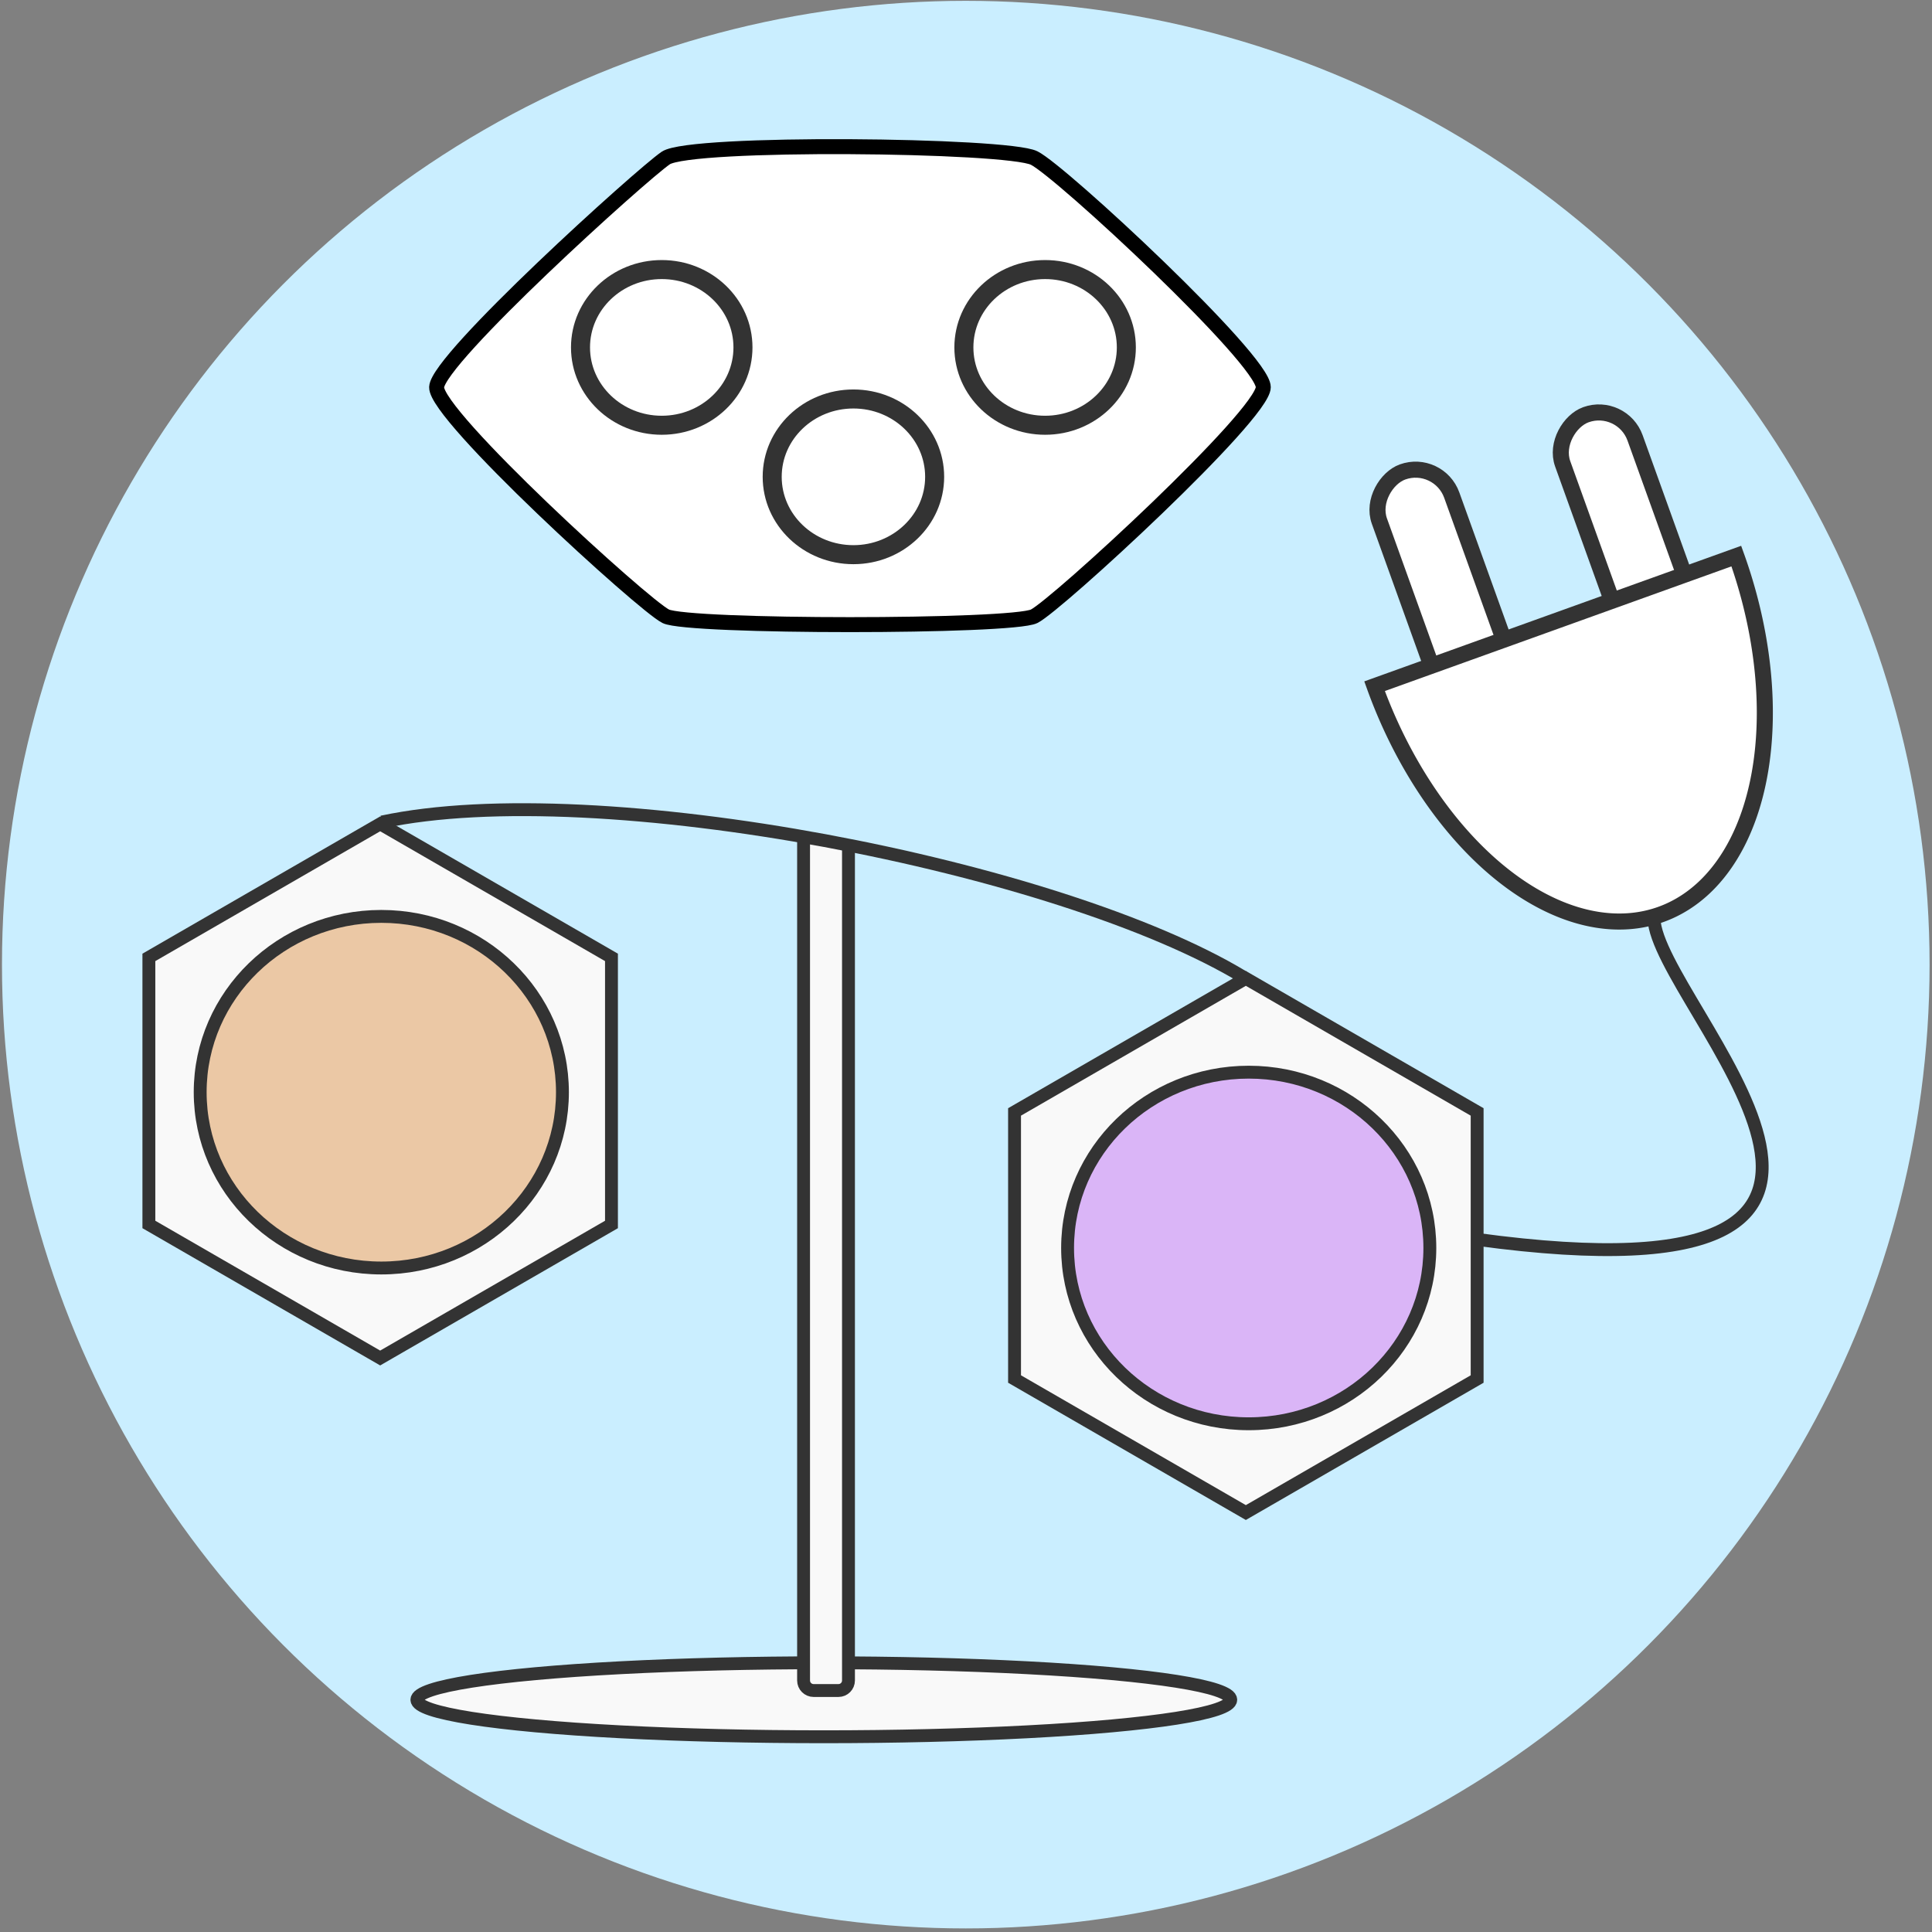 <?xml version="1.0" encoding="UTF-8" standalone="no"?>
<!-- Created with Inkscape (http://www.inkscape.org/) -->

<svg
   xmlns:dc="http://purl.org/dc/elements/1.1/"
   xmlns:cc="http://creativecommons.org/ns#"
   xmlns:rdf="http://www.w3.org/1999/02/22-rdf-syntax-ns#"
   xmlns:svg="http://www.w3.org/2000/svg"
   xmlns="http://www.w3.org/2000/svg"
   xmlns:sodipodi="http://sodipodi.sourceforge.net/DTD/sodipodi-0.dtd"
   xmlns:inkscape="http://www.inkscape.org/namespaces/inkscape"
   width="300"
   height="300"
   id="svg2"
   version="1.1"
   inkscape:version="0.92.3 (2405546, 2018-03-11)"
   sodipodi:docname="avatar.svg"
   inkscape:export-filename="/home/noore/git/equilibrator-api/img/avatar.png"
   inkscape:export-xdpi="96.186981"
   inkscape:export-ydpi="96.186981">
  <rect width="100%" height="100%" fill="#808080" stroke="none"/>
  <defs
     id="defs4" />
  <sodipodi:namedview
     id="base"
     pagecolor="#ffffff"
     bordercolor="#666666"
     borderopacity="1.0"
     inkscape:pageopacity="0.0"
     inkscape:pageshadow="2"
     inkscape:zoom="3.3431654"
     inkscape:cx="150.00754"
     inkscape:cy="150.00757"
     inkscape:document-units="px"
     inkscape:current-layer="g4203"
     showgrid="false"
     inkscape:window-width="1920"
     inkscape:window-height="1163"
     inkscape:window-x="1920"
     inkscape:window-y="0"
     inkscape:window-maximized="1"
     units="px"
     fit-margin-top="0"
     fit-margin-left="0"
     fit-margin-right="0"
     fit-margin-bottom="0"
     inkscape:snap-page="true"
     showguides="true"
     inkscape:guide-bbox="true"
     inkscape:snap-grids="true"
     inkscape:pagecheckerboard="true"
     inkscape:snap-center="true">
    <inkscape:grid
       type="xygrid"
       id="grid3757"
       empspacing="5"
       visible="true"
       enabled="true"
       snapvisiblegridlinesonly="true"
       originx="-25.12"
       originy="-56.599" />
  </sodipodi:namedview>
  <g
     inkscape:label="Layer 1"
     inkscape:groupmode="layer"
     id="layer1"
     transform="translate(11.383,-709.01)">
    <g
       id="g4203"
       transform="matrix(0.731,0,0,0.731,10.873,245.505)">
      <circle
         style="opacity:1;fill:#caeeff;fill-opacity:1;stroke:none;stroke-width:13.505;stroke-linecap:butt;stroke-linejoin:round;stroke-miterlimit:4;stroke-dasharray:none;stroke-dashoffset:0;stroke-opacity:1"
         id="path832"
         cx="174.704"
         cy="838.976"
         r="204.731" />
      <path
         style="opacity:1;fill:#ffffff;fill-opacity:1;stroke:#000000;stroke-width:3.178;stroke-linecap:butt;stroke-linejoin:round;stroke-miterlimit:21.442;stroke-dasharray:none;stroke-dashoffset:0;stroke-opacity:1"
         d="m 110.97,667.641 c 5.243,-3.58 72.539,-2.854 78.265,0 5.727,2.854 48.668,42.769 48.668,48.668 0,5.899 -43.908,46.297 -48.668,48.668 -4.76,2.371 -73.506,2.371 -78.265,0 -4.76,-2.371 -48.909,-42.648 -48.668,-48.668 0.242,-6.02 43.424,-45.088 48.668,-48.668 z"
         id="rect846"
         inkscape:connector-curvature="0"
         sodipodi:nodetypes="zzzzzzz" />
      <rect
         ry="8.166"
         y="35.713"
         x="-840.421"
         height="16.332"
         width="57.161"
         id="rect864"
         style="opacity:1;fill:#ffffff;fill-opacity:1;stroke:#333333;stroke-width:3.412;stroke-linecap:square;stroke-miterlimit:21.442;stroke-dasharray:none;stroke-dashoffset:0;stroke-opacity:1"
         transform="rotate(-109.786)" />
      <rect
         style="opacity:1;fill:#ffffff;fill-opacity:1;stroke:#333333;stroke-width:3.412;stroke-linecap:square;stroke-miterlimit:21.442;stroke-dasharray:none;stroke-dashoffset:0;stroke-opacity:1"
         id="rect862"
         width="57.161"
         height="16.332"
         x="-838.677"
         y="-5.043"
         ry="8.166"
         transform="rotate(-109.786)" />
      <path
         d="M 50.311,922.539 1.178,894.172 1.178,837.438 50.311,809.072 l 49.133,28.367 2e-6,56.734 z"
         inkscape:randomized="0"
         inkscape:rounded="0"
         inkscape:flatsided="true"
         sodipodi:arg2="2.0943951"
         sodipodi:arg1="1.5707963"
         sodipodi:r2="49.132702"
         sodipodi:r1="56.733562"
         sodipodi:cy="865.80518"
         sodipodi:cx="50.310692"
         sodipodi:sides="6"
         id="path2985"
         style="fill:#f9f9f9;stroke:#333333;stroke-width:2.735;stroke-linecap:butt;stroke-linejoin:miter;stroke-miterlimit:21.442;stroke-dasharray:none;stroke-dashoffset:0;stroke-opacity:1"
         sodipodi:type="star" />
      <path
         sodipodi:type="star"
         style="fill:#f9f9f9;stroke:#333333;stroke-width:2.735;stroke-linecap:butt;stroke-linejoin:miter;stroke-miterlimit:21.442;stroke-dasharray:none;stroke-dashoffset:0;stroke-opacity:1"
         id="path3755"
         sodipodi:sides="6"
         sodipodi:cx="234.19743"
         sodipodi:cy="898.63464"
         sodipodi:r1="56.733562"
         sodipodi:r2="49.132706"
         sodipodi:arg1="1.5707963"
         sodipodi:arg2="2.0943951"
         inkscape:flatsided="true"
         inkscape:rounded="0"
         inkscape:randomized="0"
         d="m 234.197,955.368 -49.133,-28.367 0,-56.734 49.133,-28.367 49.133,28.367 0,56.734 z" />
      <ellipse
         ry="37.344"
         rx="38.476"
         cy="866.075"
         cx="50.552"
         id="path3911"
         style="fill:#ebc8a5;fill-opacity:1;stroke:#333333;stroke-width:2.735;stroke-linecap:butt;stroke-linejoin:miter;stroke-miterlimit:21.442;stroke-dasharray:none;stroke-dashoffset:0;stroke-opacity:1" />
      <path
         inkscape:connector-curvature="0"
         id="path3915"
         d="m 283.212,897.328 c 108.686,14.817 38.315,-49.714 37.676,-68.155"
         style="fill:none;stroke:#333333;stroke-width:2.735;stroke-linecap:butt;stroke-linejoin:miter;stroke-miterlimit:21.442;stroke-dasharray:none;stroke-dashoffset:0;stroke-opacity:1"
         sodipodi:nodetypes="cc" />
      <ellipse
         ry="37.344"
         rx="38.476"
         cy="899.164"
         cx="234.807"
         style="fill:#dab5f7;fill-opacity:1;stroke:#333333;stroke-width:2.735;stroke-linecap:butt;stroke-linejoin:miter;stroke-miterlimit:21.442;stroke-dasharray:none;stroke-dashoffset:0;stroke-opacity:1"
         id="path3925" />
      <ellipse
         ry="7.858"
         rx="86.443"
         cy="995.136"
         cx="144.551"
         id="path3398"
         style="opacity:1;fill:#f9f9f9;fill-opacity:1;stroke:#333333;stroke-width:2.735;stroke-linecap:square;stroke-linejoin:round;stroke-miterlimit:21.442;stroke-dasharray:none;stroke-dashoffset:0;stroke-opacity:1" />
      <path
         sodipodi:nodetypes="cssssc"
         inkscape:connector-curvature="0"
         id="rect4200"
         d="m 149.79,815.139 v 175.896 c 0,1.184 -0.953,2.137 -2.137,2.137 h -5.266 c -1.184,0 -2.137,-0.953 -2.137,-2.137 V 812.38"
         style="opacity:1;fill:#f9f9f9;fill-opacity:1;stroke:#333333;stroke-width:2.735;stroke-linecap:square;stroke-linejoin:round;stroke-miterlimit:21.442;stroke-dasharray:none;stroke-dashoffset:0;stroke-opacity:1" />
      <path
         sodipodi:nodetypes="cc"
         inkscape:connector-curvature="0"
         id="path3905"
         d="M 50.674,808.685 C 96.591,798.878 194.706,818.023 233.731,841.66"
         style="fill:none;stroke:#333333;stroke-width:2.735;stroke-linecap:butt;stroke-linejoin:miter;stroke-miterlimit:21.442;stroke-dasharray:none;stroke-dashoffset:0;stroke-opacity:1" />
      <path
         style="opacity:1;fill:#ffffff;fill-opacity:1;stroke:#333333;stroke-width:3.412;stroke-linecap:square;stroke-miterlimit:21.442;stroke-dasharray:none;stroke-dashoffset:0;stroke-opacity:1"
         id="path55"
         sodipodi:type="arc"
         sodipodi:cx="-822.33124"
         sodipodi:cy="22.951847"
         sodipodi:rx="66.203903"
         sodipodi:ry="40.831104"
         sodipodi:start="1.5707963"
         sodipodi:end="4.712389"
         d="M -822.331,63.783 A 66.204,40.831 0 0 1 -879.665,43.367 a 66.204,40.831 0 0 1 0,-40.831 66.204,40.831 0 0 1 57.334,-20.416 l 0,40.831 z"
         transform="rotate(-109.786)" />
      <ellipse
         id="path870"
         style="opacity:1;fill:none;fill-opacity:1;stroke:#333333;stroke-width:4.041;stroke-linecap:square;stroke-miterlimit:21.442;stroke-dasharray:none;stroke-dashoffset:0;stroke-opacity:1"
         cx="191.557"
         cy="707.867"
         rx="17.255"
         ry="16.536" />
      <ellipse
         ry="16.536"
         rx="17.255"
         cy="707.867"
         cx="110.12"
         style="opacity:1;fill:none;fill-opacity:1;stroke:#333333;stroke-width:4.041;stroke-linecap:square;stroke-miterlimit:21.442;stroke-dasharray:none;stroke-dashoffset:0;stroke-opacity:1"
         id="ellipse876" />
      <ellipse
         id="ellipse878"
         style="opacity:1;fill:none;fill-opacity:1;stroke:#333333;stroke-width:4.041;stroke-linecap:square;stroke-miterlimit:21.442;stroke-dasharray:none;stroke-dashoffset:0;stroke-opacity:1"
         cx="150.838"
         cy="735.358"
         rx="17.255"
         ry="16.536" />
    </g>
  </g>
</svg>
